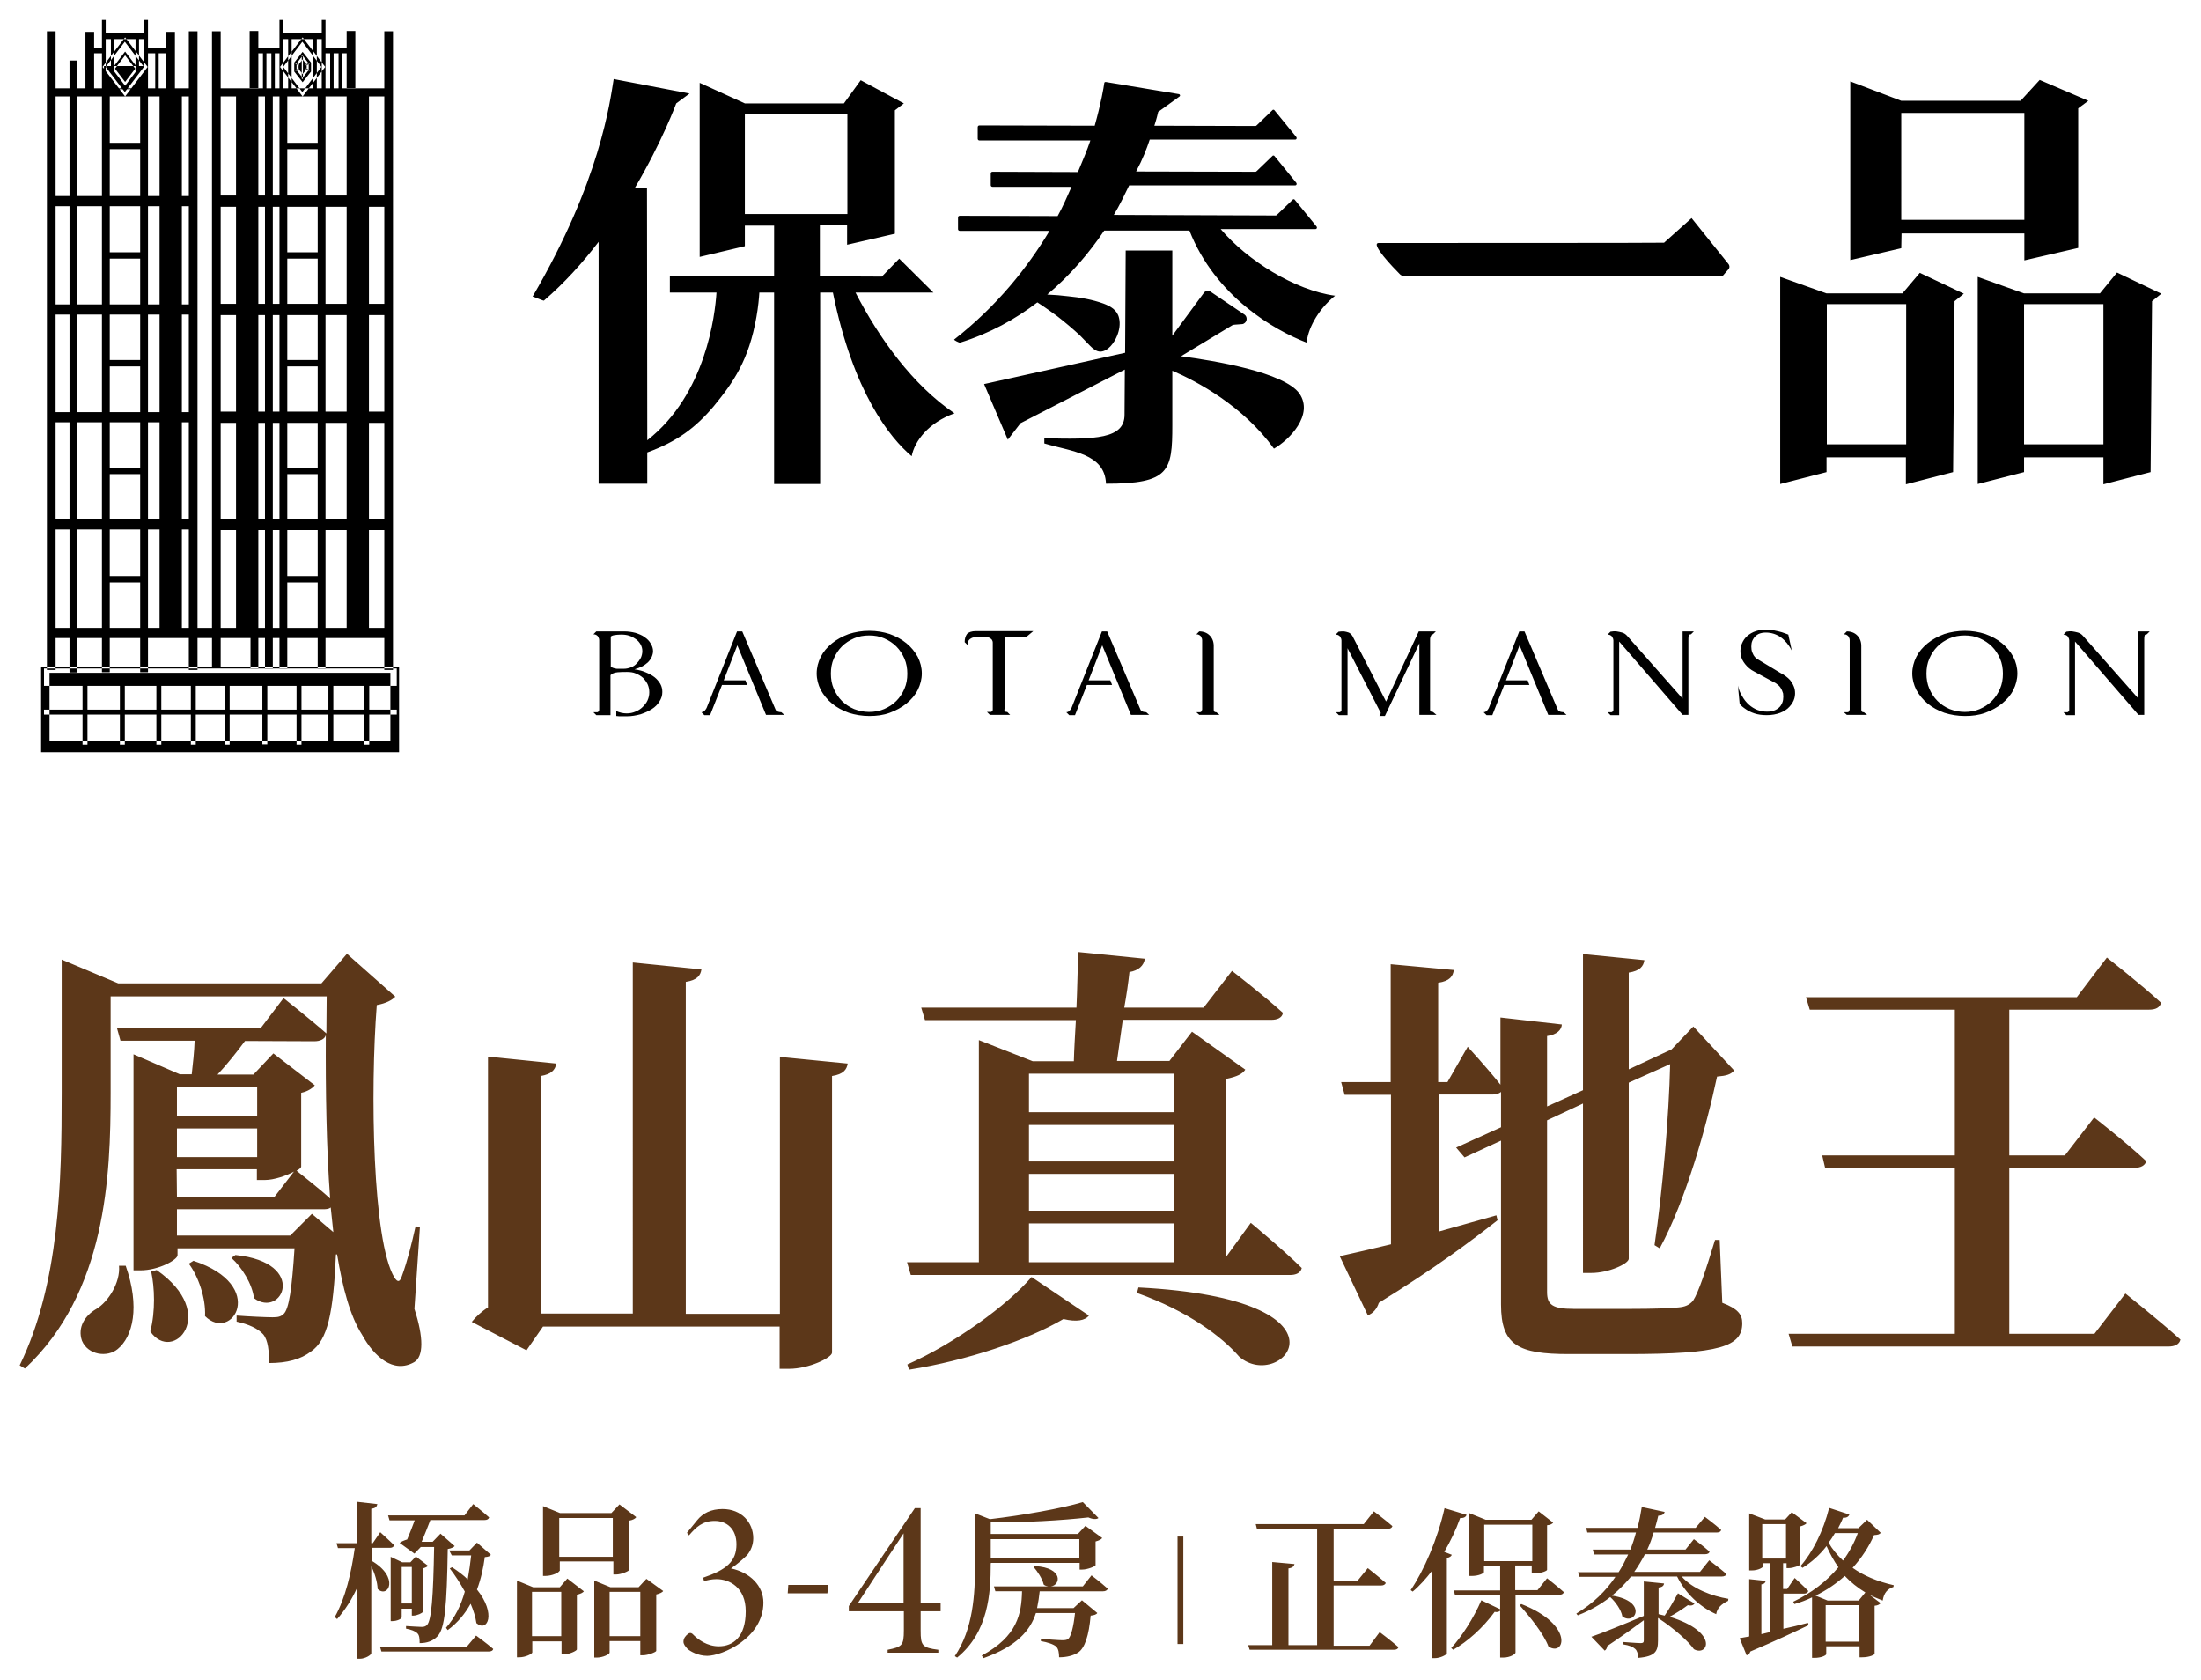 <svg viewBox="0 0 760 580" fill="#000" xmlns="http://www.w3.org/2000/svg">
<path fill="#5C3719" d="M143.1,451.9c3.2,9.9,3.2,16.5-0.1,18.4c-7.2,4.1-13.9-2-18-9.5c-4.1-6.4-6.7-16.2-8.6-27.7H116
	c-0.9,20.4-2.9,29.6-8.6,33.5c-3.5,2.7-8.2,4-14.5,4c0-4.1-0.3-7.8-2-9.9c-1.8-2-5-3.5-9.2-4.4v-2.1c3.8,0.3,10.1,0.6,12.4,0.6
	c1.9,0,2.8-0.2,3.8-1.1c1.9-1.7,2.9-8.8,3.8-22.7H61.3v2.4c0,1.5-6.4,5.2-12.9,5.2h-2.3V364l16,6.9h4.1c0.4-3.5,0.9-7.9,1-11.6H41.6
	l-1.2-4.3H90l7.9-10.4c0,0,8.9,7,14.8,12.2l0.1-12.8H38.2v33.4c0,28.7-1.5,68.8-29.6,95.1l-1.8-1.1C20.6,443,21.3,408,21.3,377.3
	v-46l19.5,8.2H111l8.8-10.2l16.7,14.8c-1,1.1-3.1,2.3-6.4,2.9c-2.3,29.4-1.5,81.6,6.1,94.1c1.2,1.8,1.9,1.5,2.6-0.6
	c1.9-5.2,3.4-11.3,4.7-17.1l1.5,0.2L143.1,451.9z M43.4,437c5,14.2,2.5,24.5-2.8,28.8c-3.5,2.9-10.2,2.1-12.3-2.9
	c-1.6-4.6,1-8.7,5-11c4-2.4,8.3-9,7.8-14.9L43.4,437L43.4,437z M54.1,438.5c21.7,15.1,5.6,32.5-2.2,21.2c1.8-7,1.5-15.2,0.3-20.7
	L54.1,438.5z M61.1,375.4v9.8h27.7v-9.8H61.1z M88.8,389.6H61.1v9.9h27.7V389.6z M61.1,413.2h33.7l6.7-8.7c-2.5,1.4-6.9,2.9-10,2.9
	h-2.8v-3.7H61L61.1,413.2L61.1,413.2z M115.1,425.4c-0.3-2.7-0.6-5.6-0.9-8.5c-0.6,0.5-1.5,0.6-2.5,0.6H61.1v9.1h39.1l7.5-7.5
	L115.1,425.4z M66.8,435.3c25.8,8.5,13.3,28.4,4,19.1c0.3-6.2-2.3-13.7-5.6-18.1L66.8,435.3z M84.6,359.4c-2.8,3.8-6.3,8.2-9.5,11.6
	h12.4l6.9-7.3l14.3,11c-0.7,0.9-2.3,2.1-4.7,2.6v25.5c0,0.3-0.6,0.9-1.6,1.4c1.3,1.1,7.2,5.6,11.6,9.6c-1.3-17.4-1.6-37.2-1.5-56.4
	c-0.4,1.4-2,2.1-4,2.1L84.6,359.4L84.6,359.4z M81.3,433.3c25.3,2.6,16.1,22.1,6.4,14.9c-0.6-4.9-4.2-10.7-7.8-13.9L81.3,433.3z
	 M292.7,367.2c-0.3,2.1-1.5,3.7-5.4,4.3V467c0,1.7-7.9,5.6-14.9,5.6h-3.2V458h-81.7l-5.7,8.2l-18.9-9.8c1.3-1.7,3.5-3.7,5.6-5v-86.6
	l23.6,2.4c-0.4,2.3-1.8,3.7-5.4,4.3v82h31.8V332.3l23.7,2.4c-0.3,2.1-1.5,3.7-5.4,4.3v114.6h32.5v-88.7L292.7,367.2z M431.9,422.2
	c0,0,11,9.1,17.6,15.6c-0.4,1.7-2,2.4-4.1,2.4H314.5l-1.3-4.4H338v-76.7l18.6,7.3h14.2c0.1-4.1,0.4-8.8,0.7-14.2h-52.1l-1.3-4.3
	h53.6c0.3-6.6,0.4-13.4,0.6-19.2l23,2.3c-0.3,2.4-2.2,4.1-5.3,4.6c-0.4,3.7-1,7.9-1.8,12.3h27.4l9.8-12.7c0,0,11,8.5,17.6,14.5
	c-0.3,1.7-1.9,2.4-4.1,2.4h-51.2l-2,14.2h18.1l7.8-10.1l18.4,13.1c-1,1.5-2.8,2.4-6.6,3.2v61.4L431.9,422.2z M313.3,471.1
	c16.4-7.3,34.5-20.4,42.9-30.2l19.8,13.3c-1.3,1.7-4.2,2.3-8.8,1.2c-12.4,7.3-33.2,14.3-53.3,17.5L313.3,471.1z M355.3,370.7V384
	h50.1v-13.3H355.3z M405.4,388.4h-50.1V401h50.1V388.4z M355.3,405.3V418h50.1v-12.7H355.3z M355.3,435.8h50.1v-13.4h-50.1V435.8z
	 M393.1,444.5c77.9,4,49.5,36.7,34.8,23.9c-6-6.9-17.6-15.7-35.3-22L393.1,444.5z M594.7,449.8c5.3,2,6.9,4,6.9,7
	c0,8.1-7.6,10.7-39.7,10.7h-20.2c-17.4,0-23.4-3-23.4-17.1v-56.6l-12.6,5.8l-2.9-3.4l15.5-7V377c-0.7,0.6-1.8,0.9-2.9,0.9h-18.6
	v47.3c6.4-1.8,13.2-3.7,19.9-5.6l0.4,1.7c-8.5,6.7-21.5,16.5-41,28.5c-0.6,2-2,3.7-3.8,4.3l-9.7-20.4c3.8-0.8,10.1-2.3,17.7-4.1V378
	h-16l-1.2-4.4h17.1v-40.7l21.8,2c-0.3,2.1-1.3,3.8-5.4,4.4v34.3h3.2l7-12.2c0,0,6.9,7.5,11.3,13.1v-23.2l21.2,2.4
	c-0.1,1.8-1.6,3.5-5.1,4V382l12.4-5.6v-47l21.2,2.1c-0.3,2.1-1.5,3.7-5.4,4.3v33.4l14.8-6.9l7.5-7.9l14.1,15.2
	c-1.2,1.4-2.6,1.8-5.9,2.1c-3.7,17.4-10.8,42.7-19.8,59.3l-1.8-1.1c2.8-18.9,5-44.8,5.4-62.5l-14.3,6.4v60.8c0,1.7-6.9,4.9-12.9,4.9
	h-2.9V381l-12.4,5.8v59.3c0,4.4,1.9,5.8,9.2,5.8H563c7.6,0,13.6-0.2,16.5-0.5c2.3-0.2,3.8-0.8,5.1-2.3c1.9-2.9,4.4-10.5,7.6-21h1.6
	L594.7,449.8z M733.9,446.6c0,0,11.7,9.3,19,15.9c-0.4,1.7-2,2.4-4.2,2.4H618.9l-1.3-4.4H675v-57.3h-44.8l-1-4.3H675v-50.3h-50.1
	l-1.3-4.3h93.5l10.4-13.7c0,0,11.9,9.3,18.7,15.6c-0.4,1.7-1.9,2.4-4.1,2.4h-48.3v50.3H713l10.1-13.1c0,0,11.3,8.8,18,15.1
	c-0.4,1.5-1.9,2.3-4.1,2.3h-43.2v57.3h29.4L733.9,446.6z M128.2,538.8c10,5.8,5.8,13.2,2.2,9.8c-0.1-2.4-1-5.5-2.2-7.8v30
	c0,0.6-2.1,1.9-3.9,1.9h-1v-24.5c-1.8,4-4.1,7.6-6.9,10.8l-0.8-0.7c3.7-6.6,5.7-15.3,6.9-23.8h-5.8l-0.5-1.7h7.1v-14.3l7,0.8
	c-0.2,0.9-0.6,1.4-2.1,1.6v11.9h0.5l2.6-3.8c0,0,3,2.7,4.8,4.5c-0.2,0.6-0.7,0.9-1.5,0.9h-6.3v4.4H128.2z M164.4,564.7
	c0,0,3.7,2.7,5.9,4.6c-0.1,0.6-0.7,0.9-1.5,0.9h-37.1l-0.5-1.7h30L164.4,564.7z M134.5,524.9l-0.5-1.7h26.4l3-3.9
	c0,0,3.4,2.7,5.5,4.6c-0.2,0.6-0.7,0.9-1.6,0.9h-18.7c-0.9,2.3-2,5.2-3,7.5h3.8l2.7-2.8l4.9,4.3c-0.4,0.4-1.1,0.8-2.4,1
	c-0.3,19.8-1,27.4-3.5,30.1c-1.6,1.7-3.7,2.4-6.2,2.4c0-1.5-0.1-2.8-0.8-3.4c-0.6-0.7-2.2-1.3-3.9-1.6v-0.9c1.7,0.1,4.4,0.3,5.4,0.3
	c0.9,0,1.3-0.2,1.8-0.6c1.6-1.6,2.2-9.7,2.5-27h-4.6l-2.2,2.3l-5.1-3.7c0.6-0.5,1.6-0.9,2.6-1.2c0.9-2.1,1.9-4.7,2.6-6.6
	L134.5,524.9L134.5,524.9z M142.2,557.7v-2.3h-3.5v3c0,0.5-1.6,1.3-3.2,1.3h-0.6v-22.2l4,1.9h2.8l1.9-2l4.2,3.2
	c-0.2,0.3-1,0.7-1.8,0.9v15c-0.1,0.4-2,1.3-3.3,1.3h-0.5V557.7z M142.2,553.6V541h-3.5v12.6H142.2z M169.5,536.8
	c-0.3,0.5-0.9,0.7-2.1,0.8c-0.5,3.7-1.3,7.5-2.7,11.2c6.7,8.3,3.7,14.9-0.2,11.6c-0.3-2.1-1-4.4-2-6.7c-1.9,3.4-4.4,6.5-7.9,9.1
	L154,562c3.1-3.5,5.2-7.8,6.5-12.5c-1.6-2.9-3.4-5.7-5.2-8l0.8-0.4c2.1,1.4,4,2.8,5.4,4.2c0.5-2.8,0.9-5.6,1.2-8.3H156l-0.9-1.7h7
	l2.6-2.7L169.5,536.8z M195.9,545l5.7,4.4c-0.3,0.5-1.2,0.9-2.4,1.2v18.9c-0.1,0.5-2.7,1.7-4.5,1.7h-0.8v-4.5h-10.1v3.8
	c0,0.5-2.3,1.7-4.5,1.7h-0.8v-26.5l5.6,2.3h9.2L195.9,545z M193.8,564.9v-15.3h-10.1v15.3H193.8z M193.1,542.4
	c0,0.5-2.4,1.7-4.8,1.7h-0.8V520l5.9,2.4h17.7l2.8-3l5.8,4.4c-0.3,0.5-1.2,1-2.4,1.2v17c-0.1,0.4-2.7,1.6-4.6,1.6h-0.9v-4.5h-18.5
	v3.3H193.1z M193.1,524.1v13.4h18.5v-13.4H193.1z M229,549.3c-0.3,0.5-1.2,0.9-2.4,1.2V570c-0.1,0.4-2.8,1.5-4.6,1.5h-0.9v-4.9
	h-10.6v4c0,0.5-2.2,1.7-4.5,1.7h-0.8v-26.6l5.6,2.3h9.7l2.7-2.9L229,549.3z M221.1,564.9v-15.3h-10.6v15.3H221.1z M237.2,529.2
	l3.5-4.3c2-2.5,4.9-3.9,8.8-3.9c6.5,0,10.6,4.6,10.6,10.1c0,2.2-0.8,4.2-2.1,5.8c-1.2,1.2-3.6,3.3-5.6,4.6c6.6,1.4,11.2,6,11.2,11.8
	c0,12.3-14.3,18.4-19.4,18.4c-3.2,0-5.9-1.6-6.8-2.4c-0.9-1-1.4-1.7-1.4-2.5c0-1.2,0.8-2.1,1.6-2.7c0.5-0.4,1-0.4,1.5,0
	c1.9,2,5.1,4.3,9.1,4.3c5,0,9.3-3.3,9.3-12.1c0-8.3-5.7-11.1-10.1-11.1c-1.6,0-3.4,0.4-4.3,0.7l-0.3-1.2c7.9-2.7,11.5-5.5,11.5-11.5
	c0-5.4-3.4-8.1-7.5-8.1c-4.2,0-6.4,2.1-8.9,5L237.2,529.2z M285.7,550.1H272l0.2-2.9H286L285.7,550.1z M317.9,556.4v6.6
	c0,5.1,0.5,5.9,6.1,6.6v1h-17.5v-1c5-1,5.6-1.5,5.6-6.7v-6.6h-19v-1.8c7.3-10.8,15.4-22.9,22.8-33.8h2v32.6h6.9v3h-6.9V556.4z
	 M312,529.4c-4.6,7-10.6,16.1-15.8,24.1H312V529.4z M342.1,539.8c0,10.3-0.8,23.7-11.6,32.5l-0.8-0.5c6.3-9.4,7-21.1,7-32v-17.3
	l5.1,2c11.2-1.3,24.8-3.7,32.1-5.9l5.4,5.5c-0.6,0.5-1.9,0.5-3.5-0.2c-8.8,1-22.1,1.8-33.7,1.7v4h30.1l2.6-2.8l5.8,4.2
	c-0.3,0.5-1.2,0.9-2.3,1.2v8.2c-0.1,0.4-2.8,1.5-4.6,1.5h-0.9v-2.3h-30.6L342.1,539.8L342.1,539.8z M376.9,543.9
	c0,0,3.4,2.6,5.6,4.6c-0.2,0.6-0.8,0.9-1.6,0.9H359c-0.2,2-0.5,3.8-0.9,5.8h12.6l2.9-2.7l5.3,4.4c-0.3,0.5-1.1,0.8-2.3,0.9
	c-0.6,6.8-2,11.3-4.4,12.8c-1.6,1-3.8,1.6-6.5,1.6c0-1.5-0.2-2.9-1-3.7c-0.9-0.8-3-1.5-5.3-1.9v-0.8c2.3,0.2,6.2,0.5,7.4,0.5
	c1,0,1.5-0.1,2-0.4c1-0.8,1.9-4.2,2.4-9h-13.5c-1.9,6-6.6,11.5-18.1,15.6l-0.6-0.9c12.4-6.7,13.7-14.5,13.9-22.2h-9.2l-0.5-1.7h18.7
	c-0.5-0.1-1-0.2-1.5-0.6c-0.5-2.1-2.2-4.6-3.5-6.1l0.5-0.3c9.9,0.6,8.8,6.6,5.5,7h11L376.9,543.9z M342.1,531.4v6.6h30.6v-6.6H342.1
	z M406.6,567.6v-37.1h2v37.1H406.6z M476.4,563.5c0,0,4,3,6.5,5.2c-0.2,0.6-0.7,0.9-1.6,0.9h-49.8L431,568h8.3v-28.7l7.7,0.7
	c-0.2,0.7-0.6,1.3-2.1,1.5V568h9.9v-40.2H434l-0.4-1.6h37.3l3.5-4.4c0,0,4,3,6.4,5.1c-0.2,0.6-0.7,0.9-1.5,0.9h-18.8v17.9h8.3
	l3.5-4.3c0,0,3.8,3,6.2,5.1c-0.2,0.6-0.8,0.9-1.6,0.9h-16.4v20.8h12.4L476.4,563.5z M501.3,536.8c-0.2,0.5-0.7,0.9-1.7,1.1v33
	c-0.1,0.4-2.2,1.6-4.2,1.6h-0.9v-30.2c-2.1,2.7-4.3,5.2-6.7,7.2l-0.7-0.5c4.6-6.8,9.3-17.6,11.7-28.3l7.6,2.3
	c-0.2,0.7-0.9,1.2-2.2,1.1c-1.5,4.2-3.4,8.1-5.5,11.7L501.3,536.8z M534.2,544.9c0,0,3.6,2.8,5.8,4.8c-0.2,0.6-0.7,0.9-1.6,0.9
	h-15.1v20c0,0.4-1.7,1.7-4.3,1.7h-1v-16.2c-0.4,0.4-1.1,0.6-1.9,0.4c-4.1,5.6-9.3,10.2-14.3,13.1l-0.7-0.6
	c3.5-3.8,7.7-10.2,10.4-16.5l6.5,3.1v-4.9h-15.6l-0.4-1.6h16v-8.5h-5.6v2.2c0,0.3-1.6,1.3-4.2,1.3h-0.9v-21.7l5.7,2.3h15.8l2.5-2.9
	l5,3.9c-0.3,0.4-0.9,0.8-2.1,0.9V542c0,0.3-1.8,1.2-4.4,1.2h-0.9v-2.7h-5.7v8.5h7.7L534.2,544.9z M512.5,539h16.6v-12.6h-16.6V539z
	 M525.3,553.8c18.4,7.2,15,18.3,9.4,14.7c-1.7-4.5-6.5-10.4-10-14.3L525.3,553.8z M580.7,544.3c3.6,4.2,10.5,6.8,16.1,7.7l-0.1,0.7
	c-2.3,1.1-3.8,2.5-4.1,4.6c-5.7-2.5-10.6-7.2-13.5-13h-15.9c-1.9,2.3-4.1,4.6-6.6,6.6c12.5,1.9,8.1,10.5,3.6,7.2
	c-0.4-2.3-2.4-5.1-4.2-6.7c-3.1,2.4-6.8,4.6-11.2,6.3l-0.5-0.6c5.8-3.5,10.2-7.8,13.5-12.7h-12.5l-0.4-1.6h14c1.3-2,2.3-4,3.3-6.1
	h-11.8L550,535h13c0.7-1.9,1.4-3.9,1.9-5.9h-16.8l-0.4-1.6h17.7c0.7-2.4,1.1-4.8,1.5-7.2l7.9,1.7c-0.2,0.8-0.9,1.3-2.2,1.3
	c-0.3,1.3-0.7,2.8-1.1,4.2h14l3.2-3.8c0,0,3.5,2.6,5.6,4.5c-0.1,0.6-0.7,0.9-1.5,0.9H571c-0.6,2-1.3,4-2.2,5.9H582l2.9-3.6
	c0,0,3.3,2.4,5.4,4.3c-0.1,0.6-0.7,0.9-1.5,0.9H568c-1.1,2.1-2.3,4.1-3.7,6.1H587l3.2-4c0,0,3.6,2.7,5.9,4.7
	c-0.1,0.6-0.7,0.9-1.6,0.9L580.7,544.3L580.7,544.3z M585.1,553.6c-0.3,0.6-1.1,0.9-2.3,0.6c-1.9,1.4-4.2,2.9-6.3,4
	c17.3,5.3,13.2,13.9,8.4,11.2c-1.8-2.6-6.6-7-12.4-10.8v7.8c0,3.6-0.8,5.5-6.8,6c-0.1-1.4-0.4-2.5-1.1-3.1c-0.8-0.7-1.8-1.2-4.3-1.6
	v-0.8c0,0,5.1,0.4,6.2,0.4c0.8,0,1.1-0.2,1.1-0.9v-7c-3.1,2.3-7.2,5.3-12.6,8.9c-0.1,0.7-0.4,1.3-0.9,1.6l-4.6-4.8
	c3.3-1.1,10.5-4,18.1-7.2V546l7,0.7c-0.1,0.8-0.7,1.3-1.9,1.4v9.2c0.7,0.2,1.4,0.3,2.1,0.5c1.4-2,3.1-5,4.6-7.7L585.1,553.6z
	 M615.6,562.4c2.8-0.6,5.7-1.3,8.7-2.1l0.2,0.8c-4.6,2.2-11.1,5.3-20.1,9.1c-0.2,0.7-0.7,1.2-1.3,1.3l-2.4-5.9
	c0.8-0.2,1.9-0.3,3.3-0.6v-19.8l5.7,0.6c-0.1,0.6-0.5,1.1-1.5,1.2v17.2l2.9-0.7v-23.8h-2.3v1.1c0,0.3-1.5,1.4-4,1.4H604v-19.7
	l5.5,2.1h6.9l2.3-2.5l5.1,3.8c-0.3,0.4-1.1,0.8-2.2,1.1v13.2c-0.1,0.3-2.4,1.2-3.9,1.2h-0.8v-1.7h-1.2v8.9h1.4l2.6-3.8
	c0,0,3,2.7,4.7,4.5c-0.2,0.6-0.7,0.9-1.4,0.9h-7.2v12.2H615.6z M608.5,538.1h8.2v-11.9h-8.2V538.1z M649.4,529.2
	c-0.4,0.6-1,0.7-2.3,0.8c-1.8,4.1-4.3,7.9-7.4,11.3c3.8,2.7,8.5,4.7,14.2,6l-0.1,0.6c-2.1,0.7-3.3,2.1-3.7,4.7
	c-1.7-0.7-3.3-1.3-4.7-2.1l4,3c-0.4,0.4-0.9,0.8-2.1,0.9V571c0,0.3-1.7,1.2-4.3,1.2h-0.9v-3.8h-11.5v2.7c0,0.4-1.6,1.3-4.1,1.3h-0.8
	v-20.9c-1.9,0.9-3.9,1.7-6.1,2.3l-0.4-0.8c6.3-3,11.6-7.1,15.6-11.9c-1.6-2.2-2.9-4.7-4.1-7.3c-2.4,3.1-5.2,5.6-8.3,7.5l-0.7-0.6
	c4.1-4.6,7.9-12.1,9.9-20.1l7,2.3c-0.3,0.7-0.9,1.2-2.2,1.1c-0.5,1.3-1.1,2.4-1.7,3.6h7l3-2.9L649.4,529.2z M644.1,549.8
	c-2.8-1.7-5.1-3.6-7.1-5.7c-2.9,2.6-6.2,4.9-10.1,6.8l4.2,1.7h10.7L644.1,549.8z M641.9,566.8v-12.6h-11.5v12.6H641.9z M633.6,529.3
	c-0.7,1.2-1.4,2.3-2.2,3.3c1.3,2.3,3,4.3,5,6.2c2.2-3,3.9-6.2,5.1-9.5H633.6z"/>
<path d="M219.1,231.1c1.4,0.2,2.7,0.5,3.8,1c1.2,0.5,2.2,1,3.1,1.7c0.9,0.7,1.5,1.5,2,2.3c0.5,0.9,0.7,1.8,0.7,2.8
	c0,1.2-0.3,2.2-1,3.3c-0.6,1-1.5,1.9-2.6,2.6c-1.1,0.7-2.4,1.3-3.9,1.8c-1.5,0.4-3.1,0.7-4.8,0.7c-0.6,0-1.2,0-1.8,0s-1.2,0-1.8-0.1
	v-1.7c1.1,0.5,2.3,0.8,3.6,0.8c1.1,0,2.1-0.2,3-0.6c1-0.4,1.8-0.9,2.5-1.6c0.7-0.7,1.3-1.4,1.7-2.3c0.4-0.9,0.6-1.8,0.6-2.8
	s-0.2-1.9-0.6-2.8c-0.4-0.8-1-1.6-1.6-2.2c-0.7-0.6-1.5-1.1-2.5-1.5c-0.9-0.4-2-0.5-3-0.5c-1.1,0-2.1,0-3.2,0.1
	c-1.1,0.1-1.9,0.4-2.5,1v13.8h-4.9l-1-1h1c0.3,0,0.5,0,0.6-0.1s0.2-0.2,0.3-0.4c0.1-0.1,0.1-0.3,0.1-0.5V221c0-0.3-0.1-0.7-0.3-1
	c-0.1-0.3-0.3-0.5-0.6-0.7c-0.3-0.2-0.6-0.3-1.1-0.3l1-1h5h4.6c1.4,0,2.7,0.2,3.9,0.5c1.2,0.4,2.3,0.8,3.2,1.5
	c0.9,0.6,1.6,1.3,2.1,2.2c0.5,0.8,0.8,1.7,0.8,2.6c0,0.7-0.2,1.4-0.5,2.1c-0.3,0.6-0.7,1.2-1.3,1.8c-0.6,0.5-1.2,1-2,1.4
	C220.9,230.5,220.1,230.8,219.1,231.1z M215.4,230.9c0.9,0,1.7-0.2,2.5-0.5s1.5-0.8,2-1.4c0.6-0.6,1-1.2,1.4-1.9
	c0.3-0.7,0.5-1.5,0.5-2.3s-0.2-1.6-0.6-2.3c-0.4-0.7-0.9-1.3-1.6-1.8c-0.7-0.5-1.4-0.9-2.3-1.2c-0.9-0.3-1.8-0.4-2.8-0.4
	s-1.8,0.1-2.4,0.2c-0.6,0.1-1,0.3-1.2,0.5v10.4c0.6,0.4,1.3,0.6,2.1,0.7C213.8,230.9,214.6,230.9,215.4,230.9z M270.8,246.8h-6.3
	l-9.9-24l-4.7,12.1h7.5l0.6,1.6h-8.7l-4.1,10.4h-2l-1-1c0.3,0,0.6-0.1,0.9-0.3c0.2-0.2,0.4-0.4,0.6-0.7c0.2-0.3,0.4-0.6,0.5-1
	l10.3-25.9h1.8l11.5,27c0.1,0.3,0.4,0.5,0.8,0.7c0.4,0.1,0.8,0.2,1.2,0.2L270.8,246.8z M300.2,217.8c2.5,0,4.8,0.4,7,1.1
	c2.2,0.8,4.1,1.8,5.8,3.2c1.6,1.3,2.9,2.9,3.9,4.7c0.9,1.8,1.4,3.7,1.4,5.7s-0.5,3.9-1.4,5.7s-2.2,3.3-3.9,4.7
	c-1.6,1.3-3.6,2.4-5.8,3.2s-4.5,1.1-7,1.1s-4.9-0.4-7.1-1.1c-2.2-0.8-4.1-1.8-5.8-3.2c-1.6-1.3-2.9-2.9-3.9-4.7
	c-0.9-1.8-1.4-3.7-1.4-5.7s0.5-3.9,1.4-5.7s2.2-3.3,3.9-4.7c1.6-1.3,3.6-2.4,5.8-3.2C295.3,218.2,297.6,217.8,300.2,217.8z
	 M300.1,245.8c1.8,0,3.6-0.3,5.2-1c1.6-0.7,3-1.6,4.2-2.8s2.1-2.6,2.8-4.2c0.7-1.6,1-3.3,1-5.2c0-1.8-0.3-3.6-1-5.2
	c-0.7-1.6-1.6-3-2.8-4.2s-2.6-2.1-4.2-2.8c-1.6-0.7-3.3-1-5.2-1c-1.8,0-3.6,0.3-5.2,1c-1.6,0.7-3,1.6-4.2,2.8
	c-1.2,1.2-2.1,2.6-2.8,4.2c-0.7,1.6-1,3.3-1,5.2c0,1.8,0.3,3.6,1,5.2c0.7,1.6,1.6,3,2.8,4.2s2.6,2.1,4.2,2.8
	C296.5,245.4,298.2,245.8,300.1,245.8z M346.8,244.9c0,0.2,0,0.4,0.1,0.5s0.1,0.3,0.3,0.3c0.1,0.1,0.3,0.1,0.6,0.1l1,1h-2h-4h-1
	l-1-1h1c0.3,0,0.5,0,0.6-0.1s0.2-0.2,0.3-0.3s0.1-0.3,0.1-0.5v-23.1c0-0.3-0.1-0.6-0.3-0.9c-0.1-0.2-0.4-0.4-0.7-0.6
	s-0.7-0.3-1.3-0.3H337c-0.6,0-1.1,0.1-1.5,0.3c-0.4,0.2-0.7,0.4-1,0.8s-0.4,0.9-0.4,1.6l-1-1c0-1.2,0.3-2.1,0.8-2.8
	c0.5-0.6,1.6-1,3.1-1h3h16.8l-2.4,2H347v25H346.8z M396.8,246.8h-6.3l-9.9-24l-4.7,12.1h7.5l0.6,1.6h-8.7l-4.1,10.4h-2l-1-1
	c0.3,0,0.6-0.1,0.9-0.3c0.2-0.2,0.4-0.4,0.6-0.7c0.2-0.3,0.4-0.6,0.5-1l10.3-25.9h1.8l11.5,27c0.1,0.3,0.4,0.5,0.8,0.7
	c0.4,0.1,0.8,0.2,1.2,0.2L396.8,246.8z M421.1,246.8h-7l-1-0.9h1c0.5,0,0.7-0.1,0.8-0.4c0.1-0.3,0.2-0.5,0.2-0.5v-24
	c0-0.3-0.1-0.7-0.3-1c-0.1-0.3-0.3-0.5-0.6-0.7s-0.6-0.3-1.1-0.3l1-1c1.5,0,2.7,0.5,3.6,1.4c0.9,0.9,1.4,2.1,1.4,3.6v22
	c0,0.1,0,0.2,0.1,0.5s0.4,0.4,0.8,0.4L421.1,246.8z M496,246.8h-5.9v-24.7l-11.9,25.1h-1.9l0.5-1l-11.5-22.4v23.1h-3l-1-1h1
	c0.2,0,0.4,0,0.5-0.1s0.2-0.2,0.3-0.3s0.1-0.2,0.1-0.3s0-0.2,0-0.2v-23.9c0-0.3-0.1-0.7-0.3-1c-0.1-0.3-0.3-0.5-0.6-0.7
	s-0.6-0.3-1.1-0.3l1-1c0.6-0.1,1.3-0.1,1.9-0.1c0.5,0.1,1.1,0.2,1.6,0.4c0.5,0.2,1,0.7,1.3,1.2l11.6,22.6l11.3-24.2l0,0h5.9l-1,1
	c-0.3,0-0.4,0.1-0.6,0.3c-0.1,0.2-0.2,0.4-0.3,0.7c-0.1,0.3-0.1,0.6-0.1,1v23.9c0,0.2,0,0.4,0.1,0.5s0.1,0.3,0.3,0.3
	c0.1,0.1,0.3,0.1,0.6,0.1L496,246.8z M540.9,246.8h-6.3l-9.9-24l-4.7,12.1h7.5l0.6,1.6h-8.7l-4.1,10.4h-2l-1-1
	c0.3,0,0.6-0.1,0.9-0.3c0.2-0.2,0.4-0.4,0.6-0.7c0.2-0.3,0.4-0.6,0.5-1l10.3-25.9h1.8l11.5,27c0.1,0.3,0.4,0.5,0.8,0.7
	c0.4,0.1,0.8,0.2,1.2,0.2L540.9,246.8z M584.9,218l-1,1c-0.5,0-0.8,0.2-0.8,0.6c-0.1,0.4-0.1,0.9-0.1,1.4v25.8h-2l0,0l-21.9-25.3
	v25.4h-3l-1-1h1c0.3,0,0.5,0,0.6-0.1s0.2-0.2,0.3-0.3s0.1-0.3,0.1-0.5v-23.9c0-0.3-0.1-0.7-0.3-1c-0.1-0.3-0.3-0.5-0.6-0.7
	s-0.6-0.3-1.1-0.3l1-1c0.7-0.1,1.4-0.2,2.1-0.1c0.6,0.1,1.2,0.2,1.9,0.4c0.7,0.2,1.3,0.6,1.8,1.2l19.1,21.6V218H584.9z M614.7,232.3
	c1.4,0.7,2.6,1.6,3.4,2.5c0.8,1,1.3,2,1.6,3.1c0.2,1.1,0.2,2.2-0.1,3.2c-0.3,1.1-0.9,2-1.7,2.9s-1.9,1.6-3.2,2.1s-2.9,0.8-4.6,0.8
	c-1.7,0-3.1-0.2-4.3-0.6c-1.2-0.4-2.2-0.9-2.9-1.4c-0.9-0.6-1.7-1.2-2.2-1.9l-0.6-6.3c0.3,1.4,0.8,2.6,1.5,3.7
	c0.6,1.1,1.4,2.1,2.3,2.9c0.9,0.8,1.9,1.4,2.9,1.8c1.1,0.4,2.2,0.6,3.4,0.6c1.1,0,2.1-0.2,2.9-0.6c0.8-0.4,1.4-0.9,1.8-1.5
	c0.4-0.6,0.7-1.3,0.8-2s0.1-1.5,0-2.2c-0.2-0.7-0.5-1.4-0.9-2s-1-1.1-1.6-1.5l-7.4-4c-1.4-0.7-2.4-1.6-3.2-2.6s-1.3-2-1.5-3.1
	s-0.2-2.1,0.1-3.2c0.3-1,0.8-2,1.5-2.8s1.7-1.5,2.8-2c1.2-0.5,2.5-0.8,4.1-0.8c1.2,0,2.3,0.1,3.2,0.3c1,0.2,1.8,0.4,2.5,0.6
	c0.8,0.3,1.5,0.5,2.2,0.8l1.2,5.5c-1-1.9-2.2-3.4-3.7-4.5s-3.3-1.7-5.3-1.7c-1,0-1.8,0.2-2.5,0.5c-0.7,0.4-1.2,0.8-1.6,1.4
	c-0.4,0.6-0.7,1.2-0.8,1.9c-0.1,0.7-0.1,1.4,0,2.1s0.4,1.3,0.7,1.9c0.4,0.6,0.8,1.1,1.4,1.4L614.7,232.3z M644.7,246.8h-7l-1-0.9h1
	c0.5,0,0.7-0.1,0.8-0.4c0.1-0.3,0.2-0.5,0.2-0.5v-24c0-0.3-0.1-0.7-0.3-1c-0.1-0.3-0.3-0.5-0.6-0.7s-0.6-0.3-1.1-0.3l1-1
	c1.5,0,2.7,0.5,3.6,1.4c0.9,0.9,1.4,2.1,1.4,3.6v22c0,0.1,0,0.2,0.1,0.5s0.4,0.4,0.8,0.4L644.7,246.8z M678.5,217.8
	c2.5,0,4.8,0.4,7,1.1c2.2,0.8,4.1,1.8,5.8,3.2c1.6,1.3,2.9,2.9,3.9,4.7c0.9,1.8,1.4,3.7,1.4,5.7s-0.5,3.9-1.4,5.7s-2.2,3.3-3.9,4.7
	c-1.6,1.3-3.6,2.4-5.8,3.2s-4.5,1.1-7,1.1s-4.9-0.4-7.1-1.1c-2.2-0.8-4.1-1.8-5.8-3.2c-1.6-1.3-2.9-2.9-3.9-4.7
	c-0.9-1.8-1.4-3.7-1.4-5.7s0.5-3.9,1.4-5.7s2.2-3.3,3.9-4.7c1.6-1.3,3.6-2.4,5.8-3.2C673.6,218.2,676,217.8,678.5,217.8z
	 M678.4,245.8c1.8,0,3.6-0.3,5.2-1c1.6-0.7,3-1.6,4.2-2.8s2.1-2.6,2.8-4.2c0.7-1.6,1-3.3,1-5.2c0-1.8-0.3-3.6-1-5.2
	c-0.7-1.6-1.6-3-2.8-4.2s-2.6-2.1-4.2-2.8c-1.6-0.7-3.3-1-5.2-1c-1.8,0-3.6,0.3-5.2,1c-1.6,0.7-3,1.6-4.2,2.8
	c-1.2,1.2-2.1,2.6-2.8,4.2c-0.7,1.6-1,3.3-1,5.2c0,1.8,0.3,3.6,1,5.2c0.7,1.6,1.6,3,2.8,4.2s2.6,2.1,4.2,2.8
	C674.8,245.4,676.6,245.8,678.4,245.8z M742.3,218l-1,1c-0.5,0-0.8,0.2-0.8,0.6c-0.1,0.4-0.1,0.9-0.1,1.4v25.8h-2l0,0l-21.9-25.3
	v25.4h-3l-1-1h1c0.3,0,0.5,0,0.6-0.1s0.2-0.2,0.3-0.3s0.1-0.3,0.1-0.5v-23.9c0-0.3-0.1-0.7-0.3-1c-0.1-0.3-0.3-0.5-0.6-0.7
	s-0.6-0.3-1.1-0.3l1-1c0.7-0.1,1.4-0.2,2.1-0.1c0.6,0.1,1.2,0.2,1.9,0.4c0.7,0.2,1.3,0.6,1.8,1.2l19.1,21.6V218H742.3z M421.5,79.1
	h32.7c0.5,0,0.7-0.5,0.4-0.9l-7.5-9.2c-0.2-0.3-0.6-0.3-0.8,0l-5.4,5.2c-0.1,0.1-0.2,0.2-0.4,0.2l-55.9-0.2c2-3.3,3.8-7.1,5.3-10.2
	h57.3c0.5,0,0.7-0.5,0.4-0.9l-7.5-9.2c-0.2-0.3-0.6-0.3-0.8,0l-5.4,5.2c-0.1,0.1-0.2,0.2-0.4,0.2l-41.2-0.1c2.3-4.3,3.6-7.7,4.7-11
	h50.2c0.5,0,0.7-0.5,0.4-0.9l-7.5-9.2c-0.2-0.3-0.6-0.3-0.8,0l-5.4,5.2c-0.1,0.1-0.2,0.2-0.4,0.2l-34.9-0.1c0.8-2.5,1.2-4.2,1.3-4.7
	c0-0.1,0.1-0.2,0.2-0.2l7.2-5.2c0.3-0.2,0.2-0.7-0.2-0.8l-25.3-4.2c-0.2,0-0.5,0.1-0.5,0.4c-0.2,1.5-1.1,6.9-3.3,14.7l-39.8-0.1
	c-0.3,0-0.6,0.2-0.6,0.6v4c0,0.3,0.2,0.6,0.6,0.6h38.3c-1.2,3.6-2.6,6.8-4.3,10.9l-29.5-0.1c-0.3,0-0.6,0.2-0.6,0.6v4
	c0,0.3,0.2,0.6,0.6,0.6H370c-1.4,3.1-3,6.9-4.8,10.1l-33.8-0.1c-0.3,0-0.6,0.2-0.6,0.6v4c0,0.3,0.2,0.6,0.6,0.6h31
	c-7.6,12.7-18.2,26-32.9,37.5c-0.3,0.2,1.8,1.2,2,1.1c10.3-3.2,19.1-8.1,26.7-13.9c1.8,1.1,6.4,4.4,6.9,4.8c2.7,2.1,5.2,4.2,7.7,6.5
	c1.2,1.2,2.3,2.4,3.5,3.6c1,1,2.2,2.1,3.7,2.1c2.7-0.1,4.8-3.2,5.7-5.4c0.8-1.9,1.2-4.2,0.7-6.2c-0.6-2.8-3-4.1-5.4-5
	c-3.9-1.4-8-2.1-12.1-2.5c-2.4-0.3-4.8-0.5-7.3-0.6c8-6.7,14.5-14.4,19.7-22.1h29.4c9,22.8,29.3,34.4,40.5,38.7
	c0.3-4.2,3.4-11,9.8-16.2C447,100.2,430.7,89.9,421.5,79.1z M407.8,123l17.7-10.7c0.2-0.1,0.5-0.2,0.8-0.2l2.6-0.2
	c0.3,0,0.7-0.2,0.9-0.4c0.9-0.7,0.9-2.2-0.1-2.9l-11.7-7.9c-0.8-0.5-1.8-0.3-2.3,0.4l-10.9,14.8V86.5h-16.1l-0.2,35.3l-48.7,10.8
	l8.2,19.2l4.4-5.7l36-18.5l-0.1,15.6c0,8.3-10,8.6-27.7,8.1v1.8c9.3,2.8,20.9,3.4,21.3,13.9c21.9,0,22.9-4.3,22.9-20.2V128
	c8.6,3.7,24.4,12.1,35.1,26.9c5.3-3,13.8-11.7,8.8-19C443.5,128.5,419.2,124.5,407.8,123z M295.4,101h26.9l-11.8-11.7l-6,6.2
	l-21.4-0.1V77.8h9.4v6.7l16.5-3.8V38.1l3.1-2.4l-14.9-8l-5.8,8h-34.2l-15.6-7.1v60.1l15.6-3.7v-7.1h10.1v17.5l-36-0.2v5.8h16.1
	c-0.5,7.7-3.6,35.1-23.9,51l-0.1-87.1h-4.2c9.5-16.1,14.3-29.2,14.3-29.2l4.6-3.4l-26.2-5c-1.3,7.9-4.6,35.1-28,75.1
	c0.1-0.1,3.7,1.5,3.9,1.4c7.1-6.1,13.4-13.1,18.9-20.3V167h16.8v-10.8c10.2-3.7,16.7-8.5,23-16c6.8-8.3,12.1-15.9,14.7-30.8
	c0.6-3.3,0.9-6.6,1-8.4h5.1v66.1h15.9V101h4.4c7,34.5,19.7,50.2,27.2,56.5c1-5.2,5.8-11.6,14.8-14.8
	C315.2,133,303.5,116.7,295.4,101z M292.6,39.3v34.6h-35.4V39.3H292.6z M656.6,80.6H699v9.3l18.6-4.3V37.4l3.5-2.6l-16.8-7.2
	l-6.6,7.2h-41.2l-17.6-6.7v61.7l17.6-4.1L656.6,80.6L656.6,80.6z M699,39v36.9h-42.5V39H699z M656.9,101.3h-26.2l-16-5.7v71.5
	l16-4.1v-5.1h27.4v9.3l16.3-4.2l0.5-59l3.2-2.6l-15.2-7.2L656.9,101.3z M630.8,153.5V105h27.4v48.4h-27.4V153.5z M731,94.1l-5.9,7.2
	h-26.2l-16-5.7v71.5l16-4.1v-5.1h27.4v9.3l16.3-4.2l0.5-59l3.2-2.6L731,94.1z M698.9,153.5V105h27.4v48.4h-27.4V153.5z M476.1,83.9
	c-3.2,0,5.1,8.6,7.3,10.8c0.3,0.3,0.7,0.5,1.1,0.5h110.4l1.9-2.2c0.5-0.5,0.5-1.3,0-1.9l-12.7-15.8l-9.5,8.5
	C574.6,83.9,489.7,83.9,476.1,83.9z M119.7,30.4h3V10.7h-3V30.4z M127.5,235.5h-1.7v21.6h1.7V235.5z M115.1,235.5h-1.7v21.6h1.7
	V235.5z M94.2,30.5h-2.7v200.4h2.7V30.5z M127.4,30.5h-7.7v188h7.7V30.5z M89.2,30.5h-7.7v188h7.7V30.5z M51.1,6.9h-1.3v24.9h1.3
	V6.9z M36.5,6.9h-1.3v24.9h1.3V6.9z M97.2,16.5h-9.5v1.9h9.5V16.5z M121.2,16.5h-9.5v1.9h9.5V16.5z M35.9,16.5h-4.8v1.9h4.8V16.5z
	 M58.8,16.6h-8.6v1.8h8.6V16.6z M137,230.8H15.2v6H137V230.8z M137,245H15.2v1.7H137V245z M111.3,49.3H97.7v2.2h13.6V49.3z
	 M111.3,87.1H97.7v2.2h13.6V87.1z M49.8,87.1H36.2v2.2h13.6V87.1z M49.8,124.3H36.2v2.2h13.6V124.3z M111.3,124.3H97.7v2.2h13.6
	V124.3z M111.3,161.5H97.7v2.2h13.6V161.5z M49.8,161.5H36.2v2.2h13.6V161.5z M49.8,198.9H36.2v2.2h13.6V198.9z M111.3,198.9H97.7
	v2.2h13.6V198.9z M49.8,49.3H36.2v2.2h13.6V49.3z M134.2,30.5H74.6v2.8h59.6V30.5z M66.7,30.5h-49v2.8h49V30.5z M14.2,259.7v-29.3
	h123.6v29.3H14.2z M17.1,232.3v23.5h117.7v-23.5H17.1z M115.1,235.5h-1.7v21.6h1.7V235.5z M55.7,235.5H54v21.6h1.7V235.5z
	 M67.6,235.5h-1.7v21.6h1.7V235.5z M79.3,235.5h-1.7v21.6h1.7V235.5z M92.3,235.4h-1.7V257h1.7V235.4z M104.1,235.5h-1.7v21.6h1.7
	V235.5z M43.1,235.5h-1.7v21.6h1.7V235.5z M30.2,235.5h-1.7v21.6h1.7V235.5z M66.7,67.7h-49v3.5h49V67.7z M66.7,105.1h-49v3.5h49
	V105.1z M66.7,142.3h-49v3.5h49V142.3z M66.7,179.3h-49v3.5h49V179.3z M134.2,216.8H17.7v3.5h116.4v-3.5H134.2z M134.2,216.8H97.9
	v3.5h36.3V216.8z M134.2,67.5H74.5v3.9h59.7V67.5z M134.2,104.9H74.5v3.9h59.7V104.9z M134.2,142.1H74.5v3.9h59.7V142.1z
	 M134.2,179.1H74.5v3.9h59.7V179.1z M104.5,33.3l-7.8-10.2l7.8-10.2l7.8,10.2L104.5,33.3z M97.8,23.1l6.6,8.7l6.6-8.7l-6.6-8.7
	L97.8,23.1z M112.4,6.9h-1.3v23.8h1.3V6.9z M97.8,6.9h-1.3v23.8h1.3V6.9z M104.5,28.4l-2.9-3.7v-3.1l2.9-3.7l2.9,3.7v3.1L104.5,28.4
	z M102.4,24.2l2.1,2.7l2.1-2.7v-2.3l-2.1-2.7l-2.1,2.7V24.2z M104.5,25.6l-1.4-1.8v-1.5l1.4-1.8l1.4,1.8v1.5L104.5,25.6z
	 M111.7,11.3H97.2v2.2h14.5V11.3z M106.9,22l-0.1-0.3l-1.2,0.6l0.1,0.3L106.9,22z M105.7,23.6l-0.1,0.3l1.2,0.6l0.1-0.3L105.7,23.6z
	 M103.2,22.6l0.1-0.3l-1.2-0.6L102,22L103.2,22.6z M102,24.2l0.1,0.3l1.2-0.6l-0.1-0.3L102,24.2z M104.6,19.1l-0.4-0.1v8.2l0.4,0.1
	V19.1z M109.4,12.9h-1.2v17.9h1.2V12.9z M100.7,12.9h-1.2v17.9h1.2V12.9z M45.3,23.2l-0.1-0.3l-0.9,0.5l0.1,0.3L45.3,23.2z M42,23.4
	l-0.9-0.5L41,23.2l0.9,0.5L42,23.4z M16.2,10.8v220.5h3V10.8H16.2z M65.2,10.8v220.5h3V10.8H65.2z M73.2,10.8v219.6h3V10.8H73.2z
	 M132.7,10.8v220.5h3V10.8H132.7z M86.2,30.4h3V10.7h-3V30.4z M57.4,30.7h3V11h-3V30.7z M29.5,30.7h3V11h-3V30.7z M43.2,33.3
	l-7.8-10.2l7.8-10.2L51,23.1L43.2,33.3z M36.5,23.1l6.6,8.7l6.6-8.7l-6.6-8.7L36.5,23.1z M43.2,29.6l-4.5-5.9l4.5-5.9l4.5,5.9
	L43.2,29.6z M39.7,23.7l3.5,4.6l3.5-4.6l-3.5-4.6L39.7,23.7z M50.4,11.3H35.9v2.2h14.5V11.3z M49.8,22.8H35.9v8h13.9V22.8z M48,12.1
	h-1.2v12.6H48V12.1z M39.5,12.1h-1.2v12.6h1.2V12.1z M99.2,30.5h-2.7v200.4h2.7V30.5z M89.2,31.9h-2.7v199h2.7V31.9z M37.9,31.7
	h-2.7v200.4h2.7V31.7z M51.1,31.7h-2.7v200.4h2.7V31.7z M112.4,30.5h-2.7v200.4h2.7V30.5z M118.1,18h-1.2v12.6h1.2V18z M115.2,18
	H114v12.6h1.2V18z M26.7,20.9H24v211.3h2.7V20.9z M94.9,18h-1.2v12.6h1.2V18z M92,18h-1.2v12.6H92V18z M54.8,18h-1.2v12.6h1.2V18z
	 M62.8,31.3h-7.7v186.9h7.7V31.3z"/>
</svg>
